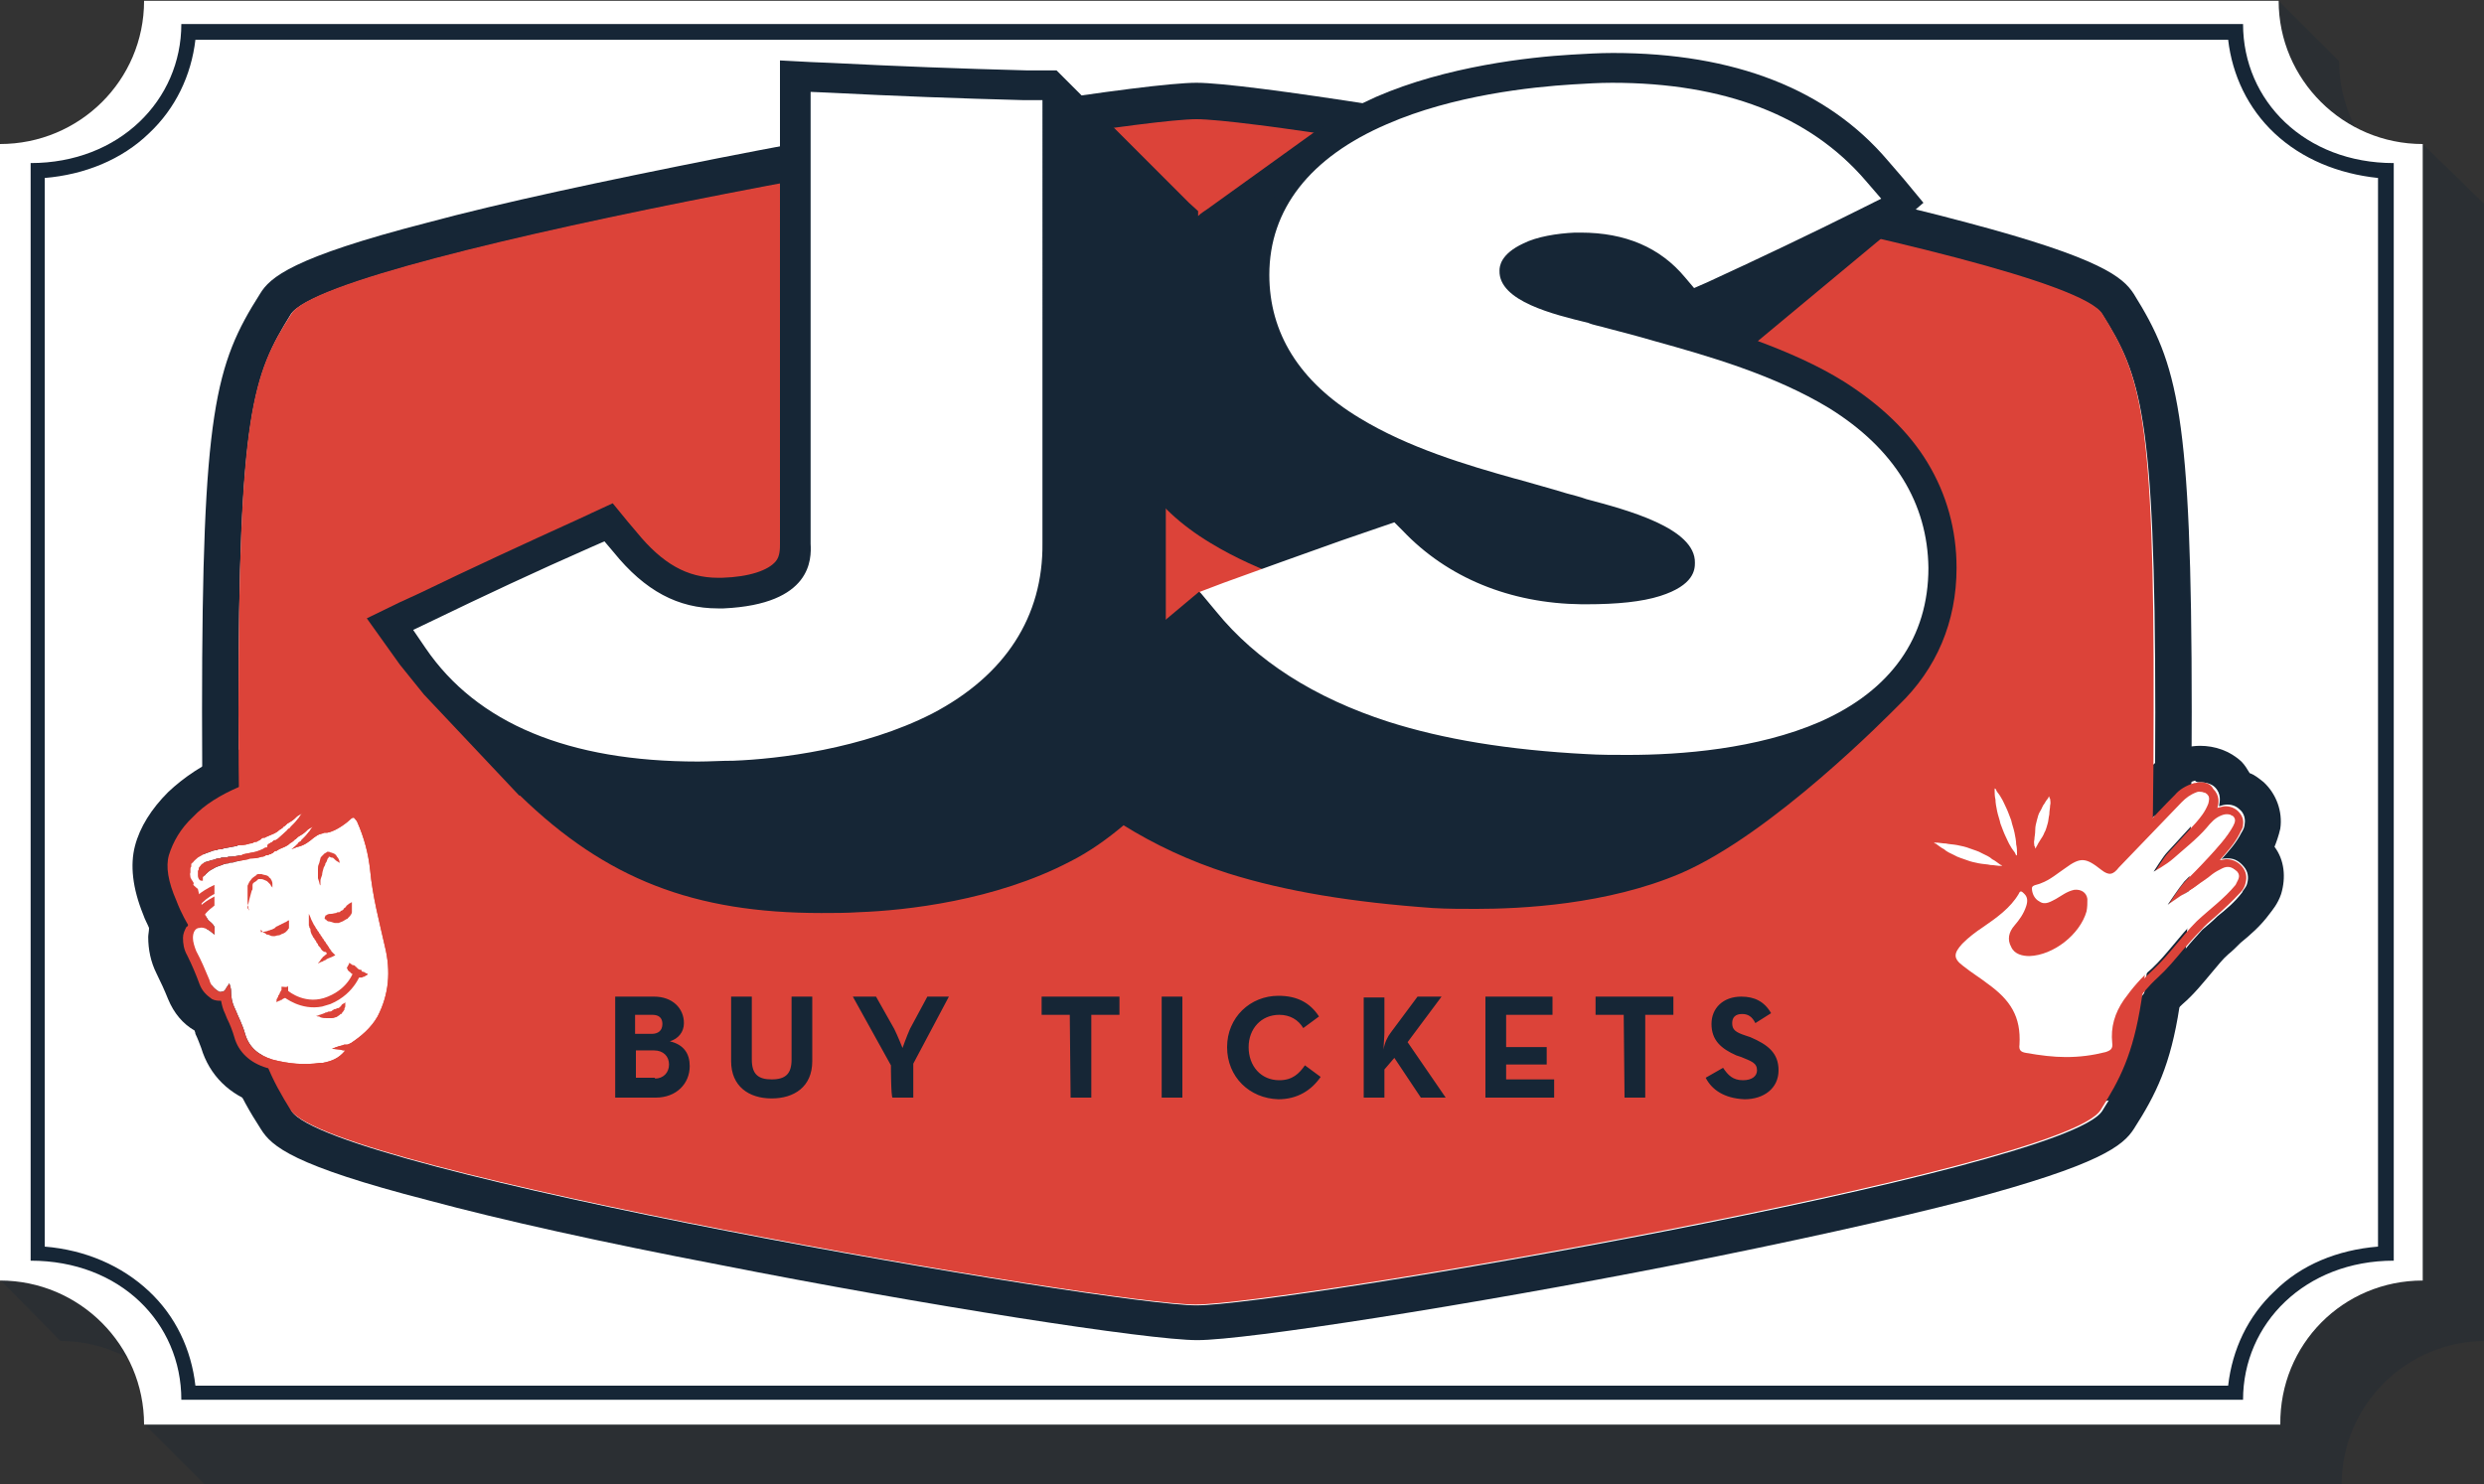 <svg xmlns="http://www.w3.org/2000/svg" viewBox="0 60.3 300 179.3"><rect x="0" y="60.3" width="300" height="179.3" fill="#333333" stroke="none"/><path opacity=".25" fill="#162636" d="M292.6 77.7h-6.9c-2-2.8-3.2-6.3-3.2-10l-7.3-7.3-9.8 7.3H24.7c0 9.6-7.8 17.4-17.4 17.4v125.8l-7.3 4 7.3 7.4c5.5 0 10.4 2.6 13.6 6.6l-3.5 3.4 7.4 7.4h258c0-9.6 7.8-17.4 17.4-17.4V85.1l-7.6-7.4z"/><path fill="#FFF" d="M292.6 215V77.7c-9.6 0-17.4-7.8-17.4-17.3H17.4C17.4 70 9.6 77.7 0 77.7V215c9.6 0 17.4 7.8 17.4 17.4h258c-.1-9.7 7.6-17.4 17.2-17.4z"/><path fill="#162636" d="M269.1 65.1c.5 4.3 2.4 8.3 5.6 11.3 3.3 3.1 7.7 4.9 12.5 5.4v129.1c-4.9.4-9.3 2.2-12.5 5.4-3.2 3-5.1 7-5.6 11.4H23.6c-.5-4.4-2.4-8.4-5.6-11.4-3.3-3.1-7.7-5-12.6-5.4V81.8c4.8-.4 9.3-2.2 12.6-5.4 3.2-3 5.1-7 5.6-11.3h245.5m1.8-1.9h-249c0 9.2-7.5 16.8-18.2 16.8v132.6c10.8 0 18.2 7.5 18.2 16.8h249c0-9.2 7.5-16.8 18.2-16.8V80c-10.7 0-18.2-7.5-18.2-16.8z"/><path fill="#162636" d="M35.1 154.1c.5 0 .8 0 1.1.1 1.5.1 2.2.5 2.4.6 0 .1.1.1.2.1.9.6 2.8 1.8 4.6 4.5 0 .1.2.2.2.4 1.4 1.8 1.8 3.9 2 5.6.3 2.7.9 5.3 1.5 7.9.1.4.2.8.2 1.2.3 1.6.5 3.1.3 4.6-.2 1.6-.6 3.1-1.3 4.4-.8 1.7-2.2 2.7-3.3 3.4l-.7.9c-1 1.3-2.2 1.6-3.2 1.9-.1 0-.2.1-.3.1-.7.1-1.4.1-2.1.1-1.3 0-2.8-.2-4.2-.6-2-.6-3.4-1.9-3.9-3.7-.2-.8-.5-1.5-.9-2.3-.1-.2-.1-.4-.2-.6-.2-.5-.4-1-.5-1.5h-.3c-.3 0-.6-.1-.9-.2-.6-.4-1.1-1-1.5-1.8-.5-1.1-1-2.3-1.5-3.5-.4-.6-.5-1.4-.5-2.1 0-.5.1-.9.4-1.3 0-.1.1-.1.2-.2v-.1c0-.1-.8-1.3-1.4-2.9-.9-2.3-1.2-4.1-.9-5.5.4-1.6 1.4-3.1 2.9-4.6 1.5-1.4 3.4-2.7 5.5-3.6 1.1-.5 2.2-.8 3.4-1 .9-.2 1.9-.3 2.7-.3m0-4.3c-1.2 0-2.5.1-3.7.4-1.4.3-2.9.7-4.2 1.3-2.6 1.1-5 2.7-6.9 4.5-2 2-3.4 4.2-4 6.5-.6 2.3-.3 5.1 1 8.3.2.6.5 1.1.7 1.6 0 .4-.1.8-.1 1.1 0 1.5.3 3 1 4.4.5 1 1 2.1 1.4 3.1.7 1.7 1.8 3 3.2 3.8 0 .1.1.2.1.4.3.6.5 1.2.7 1.7 1 3.3 3.4 5.7 6.9 6.8 1.8.5 3.6.8 5.4.8 1 0 1.9-.1 2.8-.2.2-.1.3-.1.5-.1.9-.2 3.7-.7 5.8-3.5l.2-.4c1.3-1 3-2.5 4.2-4.7 1-1.9 1.5-3.9 1.8-6 .2-1.9 0-3.9-.4-5.9-.1-.4-.2-.8-.2-1.2v-.1c-.5-2.5-1.2-5.1-1.4-7.5-.2-1.9-.7-4.8-2.5-7.4-.1-.2-.2-.3-.3-.5-2.3-3.3-4.8-5-5.8-5.6 0-.1-.1-.1-.2-.1-1.1-.8-2.6-1.2-4.5-1.3-.4-.2-.9-.2-1.5-.2z"/><g fill="#162636"><path d="M265.7 154.8c.7 0 1.4.2 1.8.6.8.8.6 1.7.5 2.3.4-.1.6-.2 1-.2.6 0 1.1.2 1.5.6.5.4.7 1.1.6 1.7 0 .4-.2.8-.4 1.1-.6 1.2-1.5 2.2-2.4 3.2.2-.1.5-.1.8-.1.8 0 1.4.4 1.9 1s.6 1.3.4 2c-.1.5-.5.8-.6 1.1-.9 1.2-2 2.1-3 2.9-.6.6-1.2 1.1-1.8 1.6-.7.8-1.4 1.5-2.1 2.4-1 1.1-2 2.4-3.1 3.4-1.1.9-2.1 2.1-3.1 3.6-1 1.4-1.4 2.9-1.2 4.4 0 .8 0 2.1-1.8 2.4-1.7.4-3.2.6-4.8.6h-.5c-1.4 0-2.9-.1-4.8-.6-1.6-.3-1.9-1.5-1.8-2.3.1-2.8-.8-4.5-3.4-6.4l-.9-.6c-.6-.5-1.3-.9-1.9-1.4s-1.4-1.2-1.4-2.2c-.1-.9.5-1.7 1.1-2.4.8-.8 1.6-1.4 2.4-2.1l.2-.2c.1-.1.2-.1.4-.2 1.4-1 2.8-2 3.6-3.4.4-.8 1.1-.9 1.4-.9h.2c.1-.3.4-.6.7-.7s.6-.2.8-.2c.1 0 .1-.1.2-.1.7-.3 1.4-.8 2.1-1.2.2-.2.4-.3.7-.5 1.1-.8 1.9-1.2 2.9-1.2 1.1 0 2.1.7 3 1.4l.1.1c.1 0 .1-.1.3-.3 1.2-1.2 2.4-2.5 3.5-3.7 1.4-1.4 2.6-2.8 4-4.2.6-.6 1.3-1.2 2.3-1.5.1.2.4.2.6.2m-.1 1.2c.1 0 .1 0 0 0m.5.1c0-.1 0-.1 0 0 0-.1 0-.1 0 0M268.8 158.8c.1 0 .1 0 0 0 .1 0 .1 0 0 0 .1 0 .1 0 0 0M269.2 158.9c-.1-.1 0 0 0 0m.2 0s-.1 0 0 0m-1.7.3c.1-.1.4-.2.5-.3-.2.1-.3.2-.5.3M256 165c.7-.7 1.4-1.3 2-2l-2 2m-4.5-.8h0c.1 0 .1 0 0 0m.4 0h-.1.1m-.5 0h-.1.1m.7 0c-.1 0-.1 0-.1-.1l.1.1m-1 0c.1 0 .1-.1.1-.1l-.1.1m-.2.1c-.1 0-.1.1-.1.1.1 0 .1 0 .1-.1m1.4.1c.1 0 .1 0 0 0 .1 0 .1 0 0 0 0 0-.1 0 0 0 0-.1 0-.1 0 0m-1.7 0s0 .1 0 0c0 .1 0 0 0 0 .1 0 .1-.1.1-.1l-.1.1m2 .1c-.1 0-.1-.1-.1-.1.1 0 .1 0 .1.1m-2.4.1c.1 0 .1 0 .2-.1 0 .1-.1.1-.2.1m2.7 0h-.1.1m-3 .3c.1-.1.1-.1.2-.1 0 0-.1 0-.2.1m3.3 0l-.1-.1.1.1m-3.4 0c-.1.1-.2.2-.4.2.2-.1.3-.1.4-.2M268.9 165.2c-.1 0 0 0 0 0h.1-.1m.3.1c0-.1 0-.1 0 0 0-.1 0-.1 0 0m-.6 0h.1-.1m-12.9 0s0 .1 0 0c0 .1 0 .1 0 0 0 .1 0 .1 0 0 0 .1 0 0 0 0m12.6.1s.1 0 .2-.1c0 .1-.1.1-.2.1m1.2 0h-.1.1m.2.1c.1 0 .1 0 0 0 .1 0 .1 0 0 0m-15.5.1c-.1 0-.1-.1-.1-.1l.1.1m1 .1c-.1 0-.1 0 0 0-.1 0-.1 0 0 0m-.7.1c-.1 0-.1 0-.1-.1l.1.1m.2 0c-.1 0-.1 0 0 0M270.1 166.5v-.2.2m-19 1.4h-.1.1m.3.1c-.1 0-.1-.1-.1-.1l.1.1m.2.1c-.1 0-.1-.1-.1-.1 0 .1.1.1.1.1m-7.6 0c.1 0 .1 0 0 0 .1 0 .1 0 0 0 .1 0 .1 0 0 0 .1 0 .1 0 0 0m0 0s-.1 0 0 0c-.1 0-.1 0 0 0M243.9 168.2c0-.1 0 0 0 0m7.9.1c-.1-.1 0-.1 0 0m-7.4-.1c-.1 0-.1 0 0 0-.1 0-.1 0 0 0m-.7.2c.1-.1.1-.1.1-.2 0 0 0 .1-.1.2m8.2 0s0 .1 0 0c0 .1 0 0 0 0m.1.3c0-.1 0-.1 0 0 0-.1 0-.1 0 0m-4 .4s-.1 0 0 0c-.1 0-.1 0 0 0-.1 0-.1 0 0 0-.1 0 0 0 0 0m-1.1 1.6c-.4 0-.8-.1-1.1-.3-.3.9-.9 1.8-1.6 2.6-.4.5-.4.9-.2 1.2.1.1.1.3 1 .3h.1c1.1-.1 2.4-.6 3.5-1.4 1.1-.8 1.9-2 2.2-3 .1-.3.1-.6.1-.9v-.1h-.1-.1c-.4.1-.8.3-1.2.6-.1.1-.3.2-.5.3l-.1.1c-.5.2-1.1.6-2 .6m.7-1.5s0 .1 0 0c0 .1 0 0 0 0m-1.1.2c-.1-.1-.1-.1 0 0-.1-.1-.1-.1 0 0m1-.1c0 .1-.1.1 0 0-.1.1 0 .1 0 0M247 169.4c-.1 0-.1 0 0 0-.1 0-.1 0 0 0-.1 0-.1 0 0 0-.1 0-.1 0 0 0m-2.3.5c.1-.2.1-.3.1-.4 0 .1 0 .2-.1.4m5.9 3c.2-.2.4-.4.5-.7-.2.3-.3.6-.5.7m11.2 2.5c.6-.8 1.2-1.5 1.9-2.2-.7.7-1.2 1.4-1.9 2.2m-18.7-.3s-.1 0 0 0c-.1 0-.1 0 0 0m4.4.1c-.1.1-.2.1-.4.1.1.1.3 0 .4-.1m-4.2.2c-.1 0-.1 0-.1-.1 0 .1 0 .1.1.1m.3.1h-.1.1m.2.1c.1 0 .1.1.1.1l-.1-.1m.3.2c-.1 0-.1 0-.1-.1l.1.1m.3 0h.1-.1m.4.1h-.1.1m15 1.5c.5-.4.9-.8 1.4-1.3-.4.4-.9.9-1.4 1.3m-3.7 4.5c.1-.2.2-.4.4-.6.2-.4.5-.7.8-1.1-.2.3-.5.7-.8 1.1-.1.1-.3.3-.4.6m-1.1 3.9c0-.9.1-1.8.5-2.7-.3.8-.5 1.8-.5 2.7m.1 1.1v-.2.2m-2 .9s.1 0 0 0c.1 0 0 0 0 0m-6 .1h-.1.1M249.2 188.1h.6H249.2c-.1 0 0 0 0 0m16.5-37.7c-.6 0-1.2.1-1.9.2-2 .5-3.4 1.7-4.3 2.6-1.5 1.4-2.8 2.8-4.1 4.2-.4.5-.9 1-1.4 1.4-.7-.2-1.6-.4-2.4-.4-2.1 0-3.9.9-5.4 1.9-.2.2-.5.4-.8.6-.4.2-.7.5-1 .6-.4.1-.9.2-1.5.6-.3.2-.6.3-.8.5-1.4.4-2.6 1.5-3.4 2.9-.3.5-1.3 1.2-2.3 2l-.4.2v.3c-.9.6-2.1 1.4-3.1 2.6-.6.6-2.6 2.7-2.4 5.8.2 3 2.4 4.7 3.1 5.2.8.6 1.5 1.1 2.2 1.5l.9.6c1.6 1.1 1.6 1.5 1.6 2.5-.2 3.5 2 6.2 5.4 6.9 2.1.4 3.9.6 5.6.6h.4c1.9 0 3.7-.2 5.8-.6 3.4-.8 5.6-3.6 5.2-7.2 0-.3 0-.8.5-1.5.8-1.2 1.6-2.1 2.4-2.8 1.4-1.2 2.5-2.6 3.6-3.9.7-.8 1.2-1.5 1.9-2.1.5-.4 1-.9 1.5-1.4 1.1-.9 2.4-2 3.5-3.5.3-.4 1-1.2 1.4-2.4.6-2 .4-4.1-.8-5.7.2-.5.5-1.3.7-2.2.3-2.1-.5-4.2-2-5.6-.5-.4-1.1-.9-1.7-1.1-.3-.5-.6-1-1-1.4-1.4-1.3-3.2-1.9-5-1.9zm-18.5 17l.6-2.2h.1l-.8 2.2h.1zm.1.1l1.1-2.2c.1 0 .1.1.1.1l-1.2 2.1zm-1.9 2l-.8-.6 1.1.6h-.3zm5.4.3v2.4-2.4zm-3.9.8l-.2-.1.2.1z"/><path d="M233.6 162.1c.1 0 .1 0 0 0h.2c.2 0 .6.1 1 .1.4.1.9.1 1.4.2.5.1 1 .2 1.5.4s1 .3 1.5.6c.4.2.9.4 1.2.7.4.2.6.4.9.6.1.1.2.1.2.1l.1.1h-.1-.2-.1c-.2 0-.6-.1-1-.1-.4-.1-.9-.1-1.4-.2-.5-.1-1-.2-1.5-.4s-1-.3-1.5-.6c-.4-.2-.9-.4-1.2-.7-.4-.2-.6-.4-.9-.6 0 0-.1-.1-.1-.2h-.2.2m.1-4.3h-.4l-10.1.9 7.4 6.8s.1.1.3.2l.1.1c.1.1.2.1.4.2.2.2.6.4 1.2.8.5.3 1.1.6 1.6.8s1.2.5 1.9.8c.7.2 1.4.4 1.9.6.6.1 1.2.2 1.8.4.6.1 1.1.1 1.4.1h1l9.9-.9-7.4-6.8s-.1-.1-.3-.2h-.1c-.1-.1-.2-.2-.4-.2-.2-.2-.6-.5-1.2-.8-.5-.3-1.1-.5-1.6-.8-.6-.2-1.2-.5-1.9-.8-.7-.2-1.4-.4-1.9-.6l-1.8-.3c-.6-.1-1.1-.1-1.4-.2-.2-.2-.3-.2-.4-.1z"/><path d="M240.9 155.5s0 .1.1.1c.1.1.1.1.1.2.1.2.4.5.6.9.2.3.4.8.6 1.2.2.4.4 1 .6 1.5.1.5.3 1 .4 1.5.1.5.2 1 .2 1.4.1.4.1.8.1 1v.4s0-.1-.1-.1c-.1-.1-.1-.1-.1-.2-.1-.2-.4-.5-.6-.9-.2-.3-.4-.8-.6-1.2-.2-.4-.4-1-.6-1.5-.1-.5-.3-1-.4-1.5-.1-.5-.2-1-.2-1.4-.1-.4-.1-.8-.1-1v-.3-.1m-3.3-10.5l-1.1 10.2v.8c0 .3.1.8.1 1.4.1.6.1 1.2.3 1.8.1.6.3 1.2.5 1.9s.4 1.3.7 1.9c.2.6.5 1.1.8 1.6.3.6.6.9.8 1.2.1.1.1.2.2.4h.1c.1.2.2.3.2.3l6.6 7.5 1.1-10v-.5-.4c0-.3-.1-.8-.1-1.4-.1-.6-.1-1.2-.3-1.8-.1-.6-.3-1.2-.5-1.9s-.4-1.3-.7-1.9c-.2-.6-.5-1.1-.8-1.6-.3-.6-.6-1-.8-1.2l-.2-.4-.1-.1c-.1-.2-.2-.3-.2-.3l-6.6-7.5z"/><path d="M247.6 156.6v.1c0 .1 0 .1.1.2 0 .2.1.4 0 .8 0 .3-.1.7-.1 1.1s-.1.8-.2 1.1c-.1.4-.2.8-.4 1.1s-.3.6-.5.9c-.1.2-.3.5-.4.7-.1 0-.1.1-.1.1l-.1.1v-.1c0-.1 0-.2-.1-.2 0-.2-.1-.4 0-.8 0-.3.1-.6.1-1 .1-.4.1-.8.2-1.2s.2-.8.4-1.1c.1-.4.3-.7.5-1 .1-.2.3-.5.4-.6.1 0 .2-.1.2-.2m2.6-8.6l-5.6 5.4-.3.3-.1.1c-.1.1-.1.2-.2.3-.2.4-.5.7-.8 1.1-.3.4-.6.9-.8 1.4s-.4 1.1-.6 1.6c-.1.6-.3 1.1-.4 1.7-.1.6-.1 1.1-.1 1.6s0 .9.1 1.3c0 .1.1.3.1.4v.1c0 .2.1.3.1.4l1.7 7.8 5.7-5.5.3-.3h.1c.1-.1.1-.2.2-.3.2-.3.5-.7.8-1.1.2-.4.6-.9.8-1.4s.4-1.1.6-1.6c.2-.6.3-1.1.4-1.7.1-.6.1-1.1.1-1.6 0-.4 0-.9-.1-1.4 0-.1-.1-.3-.1-.4v-.1c0-.2-.1-.3-.1-.4l-1.8-7.7z"/></g><path fill="#162636" d="M144.5 74.8c10.4 0 104.8 16.2 109.4 23.5s6.4 11.9 6.4 48.1-1.8 40.8-6.4 48.1c-4.6 7.3-98.9 23.5-109.4 23.5-10.4 0-104.8-16.2-109.3-23.5-4.7-7.4-6.4-11.9-6.4-48.1s1.8-40.8 6.3-48.1 99-23.5 109.4-23.5m0-4.5c-5.9 0-32.8 4.2-57.7 9.1-14.1 2.8-26.3 5.4-35.2 7.8-16.3 4.2-19 6.6-20.2 8.6-5.4 8.5-7 14.2-7 50.5 0 36.2 1.7 42 7.1 50.4 1.3 2.1 3.9 4.4 20.2 8.6 8.9 2.4 21.1 5.1 35.2 7.8 24.8 4.9 51.8 9.1 57.7 9.1s32.8-4.2 57.7-9.1c14.1-2.8 26.3-5.5 35.2-7.8 16.2-4.3 18.9-6.6 20.2-8.6 5.4-8.4 7-14.2 7-50.4s-1.7-42-7-50.5c-1.3-2-3.9-4.3-20.1-8.6-8.9-2.4-21-5.1-35.2-7.9-25-4.7-52-9-57.9-9z"/><path fill="#DC4339" d="M253.9 98.2c-4.6-7.3-98.9-23.5-109.4-23.5-10.4 0-104.8 16.2-109.3 23.5-4.7 7.3-6.4 11.9-6.4 48.1s1.8 40.8 6.3 48.1c4.6 7.3 98.9 23.5 109.3 23.5s104.8-16.2 109.3-23.5c4.6-7.3 6.4-11.9 6.4-48.1.1-36.2-1.6-40.7-6.2-48.1z"/><path fill="#162636" d="M232.8 116.2c-2.3-3.8-5.7-7-10.1-9.8-3.2-2-6.9-3.6-10.4-4.9l17.2-14.3 2.8-2.4-2.4-2.9-1.9-2.2c-7.3-8.6-18.5-13-33.2-13-1.6 0-3.3.1-5 .2-5.1.3-15.1 1.4-23.6 5.1-2.2 1-4.4 2.1-6.2 3.4l-.9.6-13.2 9.5c-.4.3-.8.5-1.2.9v-.6l-1.1-1-15-15-1-1h-3.7c-7.8-.2-15.7-.5-23.5-.9l-2.4-.1-3.8-.2V126c0 .6 0 1.5-.5 2.1-.9 1.1-3.2 1.9-6.5 2h-.5c-3.7 0-6.7-1.7-9.8-5.5l-1.1-1.3-1.8-2.2-2.6 1.2-1.5.7c-6.6 3-13.1 6-19.3 9l-2.4 1.1-3.9 1.9 2.5 3.5 1.5 2.1 2.9 3.6 11.5 12.2h.1c10.4 10.1 21 14.2 36.4 14.2 1.5 0 3 0 4.5-.1 5.7-.2 16.5-1.4 25.5-6.1 2.4-1.2 4.6-2.8 6.5-4.4 3.7 2.3 7.9 4.3 12.6 5.8 7 2.2 15 3.5 24.8 4.2 1.7.1 3.5.1 5.2.1 5.4 0 15.8-.5 24.7-4.3 11.1-4.8 25.1-19.1 26.3-20.3 4.6-4.4 7-10.1 7-16.6 0-4.6-1.2-8.9-3.5-12.7zm-96.6 25.6l.2-23 6.5-5.5 25.2 18-31.9 10.5z"/><path fill="#162636" d="M125.9 72.4l-13.1 13.9v54.5c.1 1.8.2 7.4-10.5 7.8h-.7c-4.8 0-8.8-2.1-12.6-6.8l-1.1-1.3-1.6.7c-6.6 3-26.3-2.6-32.5.4l11.5 12.2c9 8.7 18.3 13.2 33.8 13.2 1.4 0 2.8-.1 4.3-.1 5.3-.2 15.6-1.3 24-5.7 8.8-4.6 13.4-11.7 13.4-20.6V87.4l-14.9-15z"/><path fill="#162636" d="M202.9 124.6c-6.6-4-14.6-6.3-21.1-8.1-2.4-.7-3.6-.9-5.9-1.6-.6-.2-1.4-.3-2.1-.5-4.1-1-10.8-2.7-10.7-6.3 0-.5.1-2.1 2.9-3.3 1.6-.8 4-1.2 6.2-1.3h.7c5.4 0 9.6 1.8 12.6 5.4l1.1 1.3 1.6-.7c6.3-2.9 12.4-5.8 18.4-8.8l2.6-1.3 17.9-15c-6.7-7.8-36.9 1-50.4 1-1.6 0-14.8-7-14.8-7l-14.1 10.1c-8.3 5.8-12.5 12.2-12.5 20.1 0 7.1 3.6 12.9 10.9 17.3 5.9 3.6 13 5.7 18.7 7.3l.4.1c2.4.7 3.6 1 5.9 1.7.7.2 1.6.4 2.4.6 4.9 1.3 13.2 3.4 13.1 7.8 0 .8-.1 2.6-4.2 3.9-2.2.7-5.2 1.1-8.9 1.1h-.6c-8.6-.1-20.1-11.2-20.1-11.2l-8.1-5.4-17.9 15 2 2.4c4.8 6 11.8 10.5 20.8 13.3 6.6 2.1 14.4 3.4 23.9 3.9 1.6.1 3.3.2 5 .2 6.4 0 15.6-.8 23.2-4.1 10.9-4.6 25.2-19.6 25.2-19.6s-16.2-13.5-24.1-18.3z"/><path fill="#FFF" d="M100.2 71.5l-2.3-.1V126c.1 1.8.2 7.3-10.5 7.8h-.7c-4.8 0-8.8-2.1-12.6-6.8l-1.1-1.3-1.6.7c-6.6 2.9-13 5.9-19.2 8.9l-2.3 1.1 1.5 2.2c6.2 9.1 17.3 13.7 32.9 13.7 1.4 0 2.8-.1 4.3-.1 5.3-.2 15.6-1.4 24-5.7 8.8-4.6 13.4-11.7 13.3-20.6V72.4h-2.2c-7.8-.2-15.7-.5-23.5-.9zM220.9 109.6c-6.6-4-14.6-6.3-21.1-8.1-2.4-.7-3.6-1-5.9-1.6-.6-.2-1.4-.3-2.1-.6-4.1-1-10.8-2.6-10.7-6.3 0-.5.1-2 2.9-3.3 1.6-.8 4-1.2 6.2-1.3h.7c5.4 0 9.6 1.8 12.6 5.4l1.1 1.3 1.6-.7c6.3-2.9 12.4-5.8 18.4-8.8l2.6-1.3-1.9-2.2c-6.7-7.8-17-11.8-30.6-11.8-1.6 0-3.1.1-4.8.2-4.9.3-14.4 1.3-22.4 4.8-9.3 4-14.2 10.3-14.2 18.2 0 7 3.6 12.9 10.9 17.3 5.9 3.6 13 5.7 18.7 7.3l.4.1c2.4.7 3.6 1 5.9 1.7.7.2 1.6.4 2.4.7 4.9 1.3 13.2 3.5 13.1 7.7 0 .8-.1 2.7-4.2 4-2.2.7-5.2 1-8.9 1h-.6c-8.6-.1-16.2-3.2-21.6-8.9l-1-1-6.4 2.2c-4.8 1.7-9.5 3.4-14.2 5.1l-2.9 1.1 2 2.4c4.8 5.9 11.8 10.4 20.8 13.3 6.6 2.1 14.4 3.4 23.9 3.9 1.6.1 3.3.1 5 .1 6.4 0 15.6-.7 23.2-4 8.6-3.8 13.1-10.2 13.1-18.6-.1-7.8-4.1-14.4-12-19.3z"/><g fill="#162636"><path d="M74.3 180.7H79c2.2 0 3.6 1.4 3.6 3.2 0 1.1-.7 1.9-1.7 2.2 1.7.4 2.4 1.5 2.4 3 0 2.1-1.6 3.8-4.1 3.8h-4.9v-12.2zm4.4 4.5c.8 0 1.3-.4 1.3-1.2 0-.7-.4-1.1-1.2-1.1h-2.1v2.3h2zm.4 5.4c1 0 1.7-.7 1.7-1.7s-.7-1.7-1.8-1.7h-2.2v3.3h2.3zM88.3 188.5v-7.8h2.5v7.6c0 1.8.8 2.4 2.4 2.4 1.7 0 2.4-.7 2.4-2.4v-7.6h2.5v7.8c0 3.1-2.2 4.5-4.9 4.5-2.8 0-4.9-1.5-4.9-4.5zM107.6 189l-4.6-8.3h2.8l2.2 3.9c.4.8 1 2.3 1 2.3s.5-1.4.9-2.3l2.1-3.9h2.6l-4.3 8.1v4.1h-2.5c-.2 0-.2-3.9-.2-3.9zM129.2 182.9h-3.4v-2.2h9.4v2.2h-3.4v10h-2.5l-.1-10zM140.3 180.7h2.5v12.2h-2.5v-12.2zM148.2 186.8c0-3.6 2.8-6.2 6.2-6.2 2.2 0 3.8.8 4.9 2.5l-1.9 1.4c-.6-1-1.6-1.6-2.9-1.6-2.2 0-3.7 1.7-3.7 3.9 0 2.3 1.5 4 3.7 4 1.6 0 2.4-.8 3.1-1.8l1.9 1.4c-1.1 1.6-2.8 2.7-5.1 2.7-3.5-.1-6.2-2.7-6.2-6.3zM168 185l3.2-4.3h2.9l-4.1 5.5 4.6 6.7h-3l-3.2-4.8-1.2 1.4v3.4h-2.5v-12.1h2.5v4.2c0 .6-.1 1.4-.1 2.1.1-.8.5-1.6.9-2.1zM179.4 180.7h8.1v2.2h-5.6v3.9h4.9v2.1h-4.9v1.8h5.8v2.2h-8.3v-12.2zM196.1 182.9h-3.4v-2.2h9.4v2.2h-3.4v10h-2.5l-.1-10zM206 190.5l2.1-1.2c.6.9 1.2 1.5 2.4 1.5 1.1 0 1.7-.5 1.7-1.2 0-.9-.7-1.1-1.9-1.6l-.6-.2c-1.8-.8-3-1.8-3-3.8 0-1.9 1.4-3.3 3.6-3.3 1.6 0 2.8.6 3.6 2l-1.9 1.2c-.4-.8-.9-1.1-1.6-1.1-.8 0-1.2.4-1.2 1.1 0 .8.4 1.1 1.6 1.5l.6.2c2.1.9 3.4 1.9 3.4 4 0 2.2-1.8 3.5-4.1 3.5-2.5-.1-4-1.2-4.7-2.6z"/></g><g><path fill="#FFF" d="M44.7 165.4c.3 3.2 1.1 6.2 1.8 9.3.7 2.9.5 5.7-.9 8.4-.8 1.4-2 2.4-3.2 3.2-.2.1-.4.2-.5.2h-.3c-.1 0-.2.1-.3.1-.5.1-1.2.4-1.2.4l1 .1s.2.1.6.1c-.8 1-1.7 1.3-2.7 1.5h-.3c-2 .3-3.9.1-5.8-.4-1.6-.5-2.8-1.4-3.3-3.1-.3-1.1-.8-2-1.2-3-.4-.8-.5-1.5-.5-2.3 0-.2-.2-.8-.2-.8l-.4.6c-.1.2-.2.4-.5.4-.2.1-.4 0-.5-.1-.5-.3-.9-.8-1-1.3-.5-1.2-1-2.4-1.6-3.5-.2-.5-.4-1.1-.4-1.6 0-.7.3-1.2.8-1.2.3-.1.6 0 1 .2.2.1.8.6.8.6s.1-.9-.1-1.1c-.1-.2-.5-.5-.6-.6-.3-.2-1.6-3.3-1.9-3.9 0-.2 0-.4.1-.6 0-.1-.1-.1-.1-.2-.1-.1-.2-.3-.3-.5 0-.2-.1-.4 0-.6v-.4c0-.1 0-.2.1-.3v-.1-.2s0-.1.1-.1c0-.1.1-.1.1-.1.1-.2.4-.4.6-.6.2-.1.5-.3.7-.4s.5-.2.8-.3c.2-.1.5-.2.8-.2.1-.1.2-.1.4-.1.1 0 .2 0 .4-.1.5-.1 1.1-.2 1.6-.3.1-.1.3-.1.5-.1.4 0 .8-.1 1.1-.2.1 0 .2 0 .4-.1.1-.1.2-.1.4-.1l.1-.1h.1l.1-.1s.1 0 .2-.1l.1-.1c.1-.1.2-.1.4-.1.1-.1.2-.1.4-.2s.5-.2.7-.3c.2-.1.4-.2.6-.4.1-.1.2-.1.3-.2.1-.1.2-.1.2-.2.2-.1.3-.2.5-.4.2-.1.3-.2.5-.3.3-.2.5-.4.7-.6.2-.1.3-.2.5-.3l.2-.2s-.2.2-.5.7c-.2.2-.3.4-.6.7l-.4.4c0 .1-.2.2-.2.2s-.2.1-.2.2c-.3.3-.7.6-1 .9-.1.1-.2.2-.3.2 0 .1-.1.1-.2.1 0 0-.1 0-.2.1s-.2.2-.3.2c-.1.1-.2.1-.3.2l-.1.1v.2c0 .1-.1.1-.2.1s-.2.1-.4.2-.5.2-.8.3l-1.5.3c-.1 0-.1.1-.2.1-.5.1-1.1.2-1.6.2-.2.1-.5.1-.8.1-.1 0-.2.1-.3.1-.1 0-.3 0-.5.1s-.5.1-.7.2c-.2.1-.5.1-.6.2-.2.1-.4.2-.5.4l-.1.1c0 .1 0 .1-.1.1v.2c0 .1-.1.2-.1.2V166.1c0 .2.1.4.2.5.1.1.2.1.4.1v-.1-.1-.2s0-.1.1-.1c0-.1.1-.1.1-.1.1-.2.4-.4.6-.6.2-.1.5-.3.7-.4s.5-.2.8-.3c.2-.1.5-.2.8-.2.1-.1.2-.1.4-.1.1 0 .2 0 .4-.1.5-.1 1.1-.2 1.6-.3.1-.1.3-.1.5-.1.4 0 .8-.1 1.1-.2.1 0 .2 0 .4-.1.1-.1.2-.1.4-.1 0 0 .1-.1.2-.1h.1l.1-.1s.1 0 .2-.1l.1-.1c.1-.1.2-.1.3-.1.1-.1.2-.1.3-.2.2-.1.5-.2.7-.3.2-.1.4-.2.6-.4.1-.1.2-.1.3-.2.1-.1.2-.1.2-.2.2-.1.3-.2.5-.4.2-.1.3-.2.5-.3.3-.2.5-.4.7-.6.2-.1.3-.2.5-.3l.2-.2s-.2.2-.5.7c-.2.2-.3.4-.6.7l-.4.4c0 .1-.2.2-.2.2s-.2.1-.2.2c-.2.2-.5.5-.8.7.5-.2.7-.3.8-.3.8-.2 1.3-.6 1.9-1.1.3-.2.5-.4 1-.5.1 0 .2-.1.3-.1h.3c1.2-.2 2.6-1.4 2.8-1.6.1-.1.2-.2.3-.2.2-.1.3.2.5.4.9 2 1.4 4 1.6 5.9z"/><path fill="#DC4339" d="M30.1 170.3s0-.1 0 0c0-.1-.1-.2-.1-.3 0-.2-.1-.5-.1-.8V168v-.3-.2-.2c.1-.2.2-.5.4-.7.1-.2.4-.4.7-.6 0-.1.1-.1.2-.1h.4c.2.1.5.1.7.2.1.1.2.1.2.2.1.1.2.1.2.2.1.1.2.4.2.5V167.6c0-.1 0-.1-.1-.2s-.1-.2-.2-.3l-.3-.3c-.1-.1-.2-.1-.4-.2s-.3-.1-.5-.1h-.2l-.1.1c-.1.1-.2.2-.4.3s-.2.3-.2.4V167.6c0 .1 0 .2-.1.3-.1.3-.2.8-.3 1.1-.1.4-.1.6-.2.8v.2l.2.3zM38.7 167.3c0-.1-.1-.1-.1-.2s-.1-.4-.2-.7v-1.1c0-.2 0-.4.1-.6s.1-.4.2-.7c0-.1.1-.2.2-.3l.3-.3.2-.1.1-.1h.2c.1 0 .2.1.3.1.1 0 .2.1.3.1.2.1.3.2.4.4.2.2.3.5.3.6V164.6c0-.1-.1-.1-.2-.2-.2-.1-.3-.2-.5-.4-.1-.1-.2-.1-.3-.1-.2-.1-.2-.1-.3-.1v.1l-.1.1c-.1.1 0 .1-.1.2 0 .1-.1.3-.2.4 0 .2-.1.3-.2.5-.1.3-.2.7-.2.9-.1.3-.2.5-.2.7V167.3zM38.2 183h.2c.1-.1.3-.1.5-.2.1 0 .2-.1.3-.1.1-.1.2-.1.3-.1.1-.1.2-.1.3-.1.1 0 .2 0 .3-.1s.2-.1.3-.2h.2c0-.1.1-.1.2-.1s.2-.1.2-.1l.1-.1s.1 0 .1-.1c0 0 0-.1.1-.1 0-.1 0-.1.1-.1 0 0 .1-.1.2-.1 0-.1.1-.1.1-.1v.4c0 .1 0 .2-.1.3v.1c0 .1 0 .1-.1.2 0 .1-.2.2-.2.3 0 .1-.1.1-.2.1 0 .1-.1.1-.2.2-.2.1-.2.2-.4.2-.2.1-.3.1-.5.1h-.5c-.3 0-.5 0-.8-.1-.1-.1-.2-.1-.2-.1-.2 0-.2 0-.3-.1.2.1.1.1 0 0 .1 0 0 0 0 0zM38.9 181.9c-2.6.5-4.5-1.1-4.7-1.2l.6-.7c.1.1 2.2 1.8 4.8.7 2.7-1.1 3.2-3.3 3.2-3.4l.9.2c0 .1-.7 2.8-3.8 4.1-.3.1-.7.2-1 .3z"/><path fill="#DC4339" d="M42.2 176.6s.1 0 0 0c.1.1.2.2.3.2 0 .1.1.1.2.1 0 0 .1 0 .2.1 0 0 0 .1.1.1s0 .1.1.1 0 .1.1.1 0 .1.1.1l.1.1.2.1.2.1h.1c.1 0 .1.1.2.1 0 0 .1.1.2.1s.1.1.1.1 0 .1-.1.1c0 0-.1.1-.2.1 0 .1-.1.1-.2.1l-.2.1h-.2-.2-.2s-.1 0-.2-.1v-.1s-.1-.1-.2-.1l-.1-.1c-.1-.1-.2-.1-.2-.1 0-.1 0-.1-.1-.1 0-.1 0-.1-.1-.1l-.2-.2c0-.1 0-.1-.1-.2v-.1c.3-.5.3-.6.3-.6zM34.8 179.3v1c0 .1 0 .2-.1.2 0 .1-.1.2-.2.2 0 .1-.1.2-.2.2 0 0-.1.1-.2.1 0 .1-.1.1-.2.1 0 .1-.1.1-.2.1 0 0-.1.1-.2.1l-.1.1v-.1-.1-.1c0-.1 0-.1.1-.2 0 0 0-.1.1-.2 0-.1 0-.2.1-.2 0 0 0-.1.1-.2 0-.1 0-.2.1-.2 0 0 0-.1.1-.2v-.1-.1-.1-.1c.8.1.8 0 .8-.2 0 .1 0 .1 0 0zM24 172l-.8-.9c.6-1.4 2-2.1 2.7-2.5v1.1c-.8.6-1.4 1.2-1.9 2.3z"/><path fill="#DC4339" d="M23.6 170.4l-.2-1.4c0-.1.6-.9 2.5-1.8v1.1c-1.6.8-2.3 2.1-2.3 2.1zM31.5 172.9s.3 0 .7-.1c.1 0 .2-.1.3-.1s.2-.1.3-.1.2-.1.2-.1c.1 0 .2-.1.2-.1l.1-.1s.1-.1.2-.1c0 0 .1-.1.2-.1 0 0 .1-.1.2-.1 0 0 .1-.1.2-.1 0 0 .1-.1.2-.1.1-.1.2-.1.2-.1.1-.1.2-.1.2-.1 0-.1.1-.1.2-.1s0 0 0 .1V172.4c0 .1 0 .1-.1.1 0 .1 0 .1-.1.2l-.2.2s-.1.1-.2.1c0 .1-.2.1-.2.1-.2.1-.3.2-.5.2s-.3.1-.5.1-.3 0-.5-.1-.3-.1-.4-.1c-.1-.1-.2-.2-.3-.2-.2-.1-.3-.3-.4-.4v-.1.4zM39.3 170.9s.1 0 .2-.1c.2-.1.3-.1.5-.1s.4-.1.6-.1c.1-.1.2-.1.3-.1.1 0 .2 0 .2-.1.1-.1.2-.1.2-.1.1-.1.2-.1.2-.2s.2-.1.2-.2c0 0 .1 0 .1-.1s.1-.1.1-.1c0-.1.2-.1.2-.2l.2-.1c.1-.1.2-.1.2-.1v1.2c0 .1-.1.3-.2.4 0 .1-.1.1-.2.2 0 .1 0 .1-.1.1 0 .1 0 .1-.1.1-.2.1-.3.2-.5.3-.2.1-.3.1-.5.2h-.5c-.3-.1-.6-.2-.8-.2-.1-.1-.2-.1-.2-.2-.1 0-.2-.1-.2-.2.1-.2.1-.3.1-.3z"/><path fill="#DC4339" d="M22.8 166.5c.1.4 1.1 1.2 1.1 1.2s.8 3.6 1.1 3.9c.4.3-.6.1-.6.1l-2.1-4.4.5-.8z"/><path fill="#DC4339" d="M43.6 159.8c0-.1-.1-.2-.2-.4-1.8-2.6-3.7-3.9-4.6-4.5l-.2-.1c-.2-.1-.9-.5-2.4-.6-.8-.1-2.2-.1-4 .2-1.1.2-2.2.5-3.4 1-2.1.9-4.1 2.1-5.5 3.6-1.5 1.4-2.4 3-2.9 4.6-.4 1.4-.1 3.2.9 5.5.6 1.6 1.4 2.9 1.4 2.9v.1c0 .1-.1.1-.2.2-.2.4-.4.8-.4 1.3 0 .7.1 1.4.5 2.1.6 1.2 1.1 2.4 1.5 3.5.3.8.8 1.3 1.5 1.8.4.2.8.2 1.1.2.1.5.2 1 .5 1.6.1.2.1.3.2.5.4.8.7 1.6.9 2.3.5 1.8 1.9 3.1 3.9 3.7 2.1.6 4.2.8 6.2.5.1 0 .2-.1.3-.1 1-.2 2.2-.5 3.2-1.8l.7-.9c1.2-.8 2.5-1.8 3.3-3.4.7-1.4 1.2-2.9 1.3-4.5.2-1.4 0-2.9-.3-4.5-.1-.4-.2-.8-.2-1.2-.6-2.6-1.2-5.3-1.5-7.9.1-1.8-.2-4-1.6-5.7zm1.1 5.6c.3 3.2 1.1 6.2 1.8 9.3.7 2.9.5 5.7-.9 8.4-.8 1.4-2 2.4-3.2 3.2-.2.1-.4.2-.5.2h-.3c-.1 0-.2.1-.3.1-.5.1-1.2.4-1.2.4l1 .1s.2.1.6.1c-.8 1-1.7 1.3-2.7 1.5h-.3c-2 .3-3.9.1-5.8-.4-1.6-.5-2.8-1.4-3.3-3.1-.3-1.1-.8-2-1.2-3-.4-.8-.5-1.5-.5-2.3 0-.2-.2-.8-.2-.8l-.4.6c-.1.2-.2.4-.5.4-.2.1-.4 0-.5-.1-.5-.3-.9-.8-1-1.3-.5-1.2-1-2.4-1.6-3.5-.2-.5-.4-1.1-.4-1.6 0-.7.3-1.2.8-1.2.3-.1.6 0 1 .2.2.1.8.6.8.6s.1-.9-.1-1.1c-.1-.2-.5-.5-.6-.6-.3-.2-1.6-3.3-1.9-3.9 0-.2 0-.4.1-.6 0-.1-.1-.1-.1-.2-.1-.1-.2-.3-.3-.5 0-.2-.1-.4 0-.6v-.4c0-.1 0-.2.1-.3v-.1-.2s0-.1.1-.1c0-.1.1-.1.1-.1.1-.2.4-.4.6-.6.2-.1.5-.3.7-.4s.5-.2.8-.3c.2-.1.5-.2.8-.2.1-.1.2-.1.4-.1.1 0 .2 0 .4-.1.5-.1 1.1-.2 1.6-.3.1-.1.3-.1.5-.1.4 0 .8-.1 1.1-.2.1 0 .2 0 .4-.1.1-.1.2-.1.4-.1l.1-.1h.1l.1-.1s.1 0 .2-.1l.1-.1c.1-.1.2-.1.4-.1.1-.1.2-.1.4-.2s.5-.2.7-.3c.2-.1.4-.2.6-.4.1-.1.2-.1.3-.2.1-.1.2-.1.2-.2.2-.1.3-.2.5-.4.2-.1.3-.2.5-.3.3-.2.5-.4.7-.6.2-.1.3-.2.5-.3l.2-.2s-.2.2-.5.7c-.2.2-.3.4-.6.7l-.4.4c0 .1-.2.2-.2.2s-.2.1-.2.2c-.3.3-.7.6-1 .9-.1.1-.2.2-.3.2 0 .1-.1.1-.2.1 0 0-.1 0-.2.1s-.2.2-.3.2c-.1.1-.2.1-.3.2l-.1.1v.2c0 .1-.1.1-.2.1s-.2.1-.4.2-.5.2-.8.3l-1.5.3c-.1 0-.1.1-.2.1-.5.1-1.1.2-1.6.2-.2.1-.5.1-.8.1-.1 0-.2.1-.3.1-.1 0-.3 0-.5.1s-.5.1-.7.2c-.2.1-.5.1-.6.2-.2.1-.4.2-.5.4l-.1.1c0 .1 0 .1-.1.1v.2c0 .1-.1.2-.1.2V166.1c0 .2.1.4.2.5.1.1.2.1.4.1v-.1-.1-.2s0-.1.1-.1c0-.1.1-.1.1-.1.1-.2.4-.4.6-.6.2-.1.5-.3.7-.4s.5-.2.8-.3c.2-.1.5-.2.8-.2.1-.1.2-.1.4-.1.1 0 .2 0 .4-.1.5-.1 1.1-.2 1.6-.3.1-.1.3-.1.5-.1.4 0 .8-.1 1.1-.2.1 0 .2 0 .4-.1.1-.1.2-.1.4-.1 0 0 .1-.1.2-.1h.1l.1-.1s.1 0 .2-.1l.1-.1c.1-.1.2-.1.3-.1.1-.1.2-.1.3-.2.2-.1.5-.2.7-.3.2-.1.4-.2.6-.4.1-.1.2-.1.3-.2.1-.1.2-.1.2-.2.2-.1.3-.2.5-.4.2-.1.3-.2.5-.3.3-.2.5-.4.7-.6.2-.1.3-.2.5-.3l.2-.2s-.2.2-.5.7c-.2.2-.3.4-.6.7l-.4.4c0 .1-.2.2-.2.2s-.2.1-.2.2c-.2.2-.5.5-.8.7.5-.2.7-.3.8-.3.8-.2 1.3-.6 1.9-1.1.3-.2.5-.4 1-.5.1 0 .2-.1.3-.1h.3c1.2-.2 2.6-1.4 2.8-1.6.1-.1.2-.2.3-.2.2-.1.3.2.5.4.9 2 1.4 4 1.6 5.9z"/><path fill="#DC4339" d="M37.3 170.7c.1.2.2.4.3.7l.3.6.2.3c0 .1.1.2.2.3 0 .1.1.2.2.3 0 .1.1.2.2.3 0 .1.1.2.2.3 0 .1.1.2.2.3 0 .1.1.2.2.3l.1.2.1.1c0 .1 0 .1.1.1 0 .1 0 .1.1.2l.1.2.1.1c0 .1.1.1.1.1v.1l.2.2.3.3-.4.2c-.2.1-.3.1-.5.2l-.2.1c0 .1-.2.1-.2.1 0 .1-.2.1-.2.1 0 .1-.2.1-.2.1l-.4.2c.1-.2.2-.2.3-.4s.2-.2.3-.4c.2-.1.2-.2.4-.3 0-.1.2-.1.2-.2s.2-.1.2-.1v.4c-.1 0-.2-.1-.3-.2l-.1-.1c0-.1-.1-.1-.2-.1l-.2-.1-.2-.2c0-.1-.1-.1-.1-.2l-.1-.1c-.1-.1-.2-.2-.2-.3 0-.1-.2-.2-.2-.3s-.1-.2-.2-.3c0-.1-.1-.2-.2-.3 0-.1-.1-.2-.2-.4 0-.1-.1-.2-.1-.4 0-.1 0-.2-.1-.3s0-.2-.1-.3v-.4-.4-.3-.3z"/></g><g><path fill="#DC4339" d="M265.7 156c.3 0 .6.1.9.3.3.3.2.7.1 1.1-.4 1-.9 1.6-1.5 2.3-1.1 1.2-2.2 2.4-3.4 3.7-.4.4-1.6 2.3-1.6 2.3s1.5-.9 2.4-1.6c1-.9 2.9-2.3 4-3.7.5-.6 1-1.2 1.8-1.5.2-.1.4-.2.6-.2s.5.1.7.2c.4.4.2.8 0 1.2-.7 1.3-1.9 2.6-2.9 3.7-1.2 1.3-2.2 2.3-2.9 3s-2 2.8-2 2.8 1.3-.9 1.6-1.1c.8-.5 1.4-.9 1.9-1.2.5-.4 1.2-.8 1.9-1.3.4-.3.8-.5 1.2-.7.2-.1.5-.1.7-.1.4 0 .7.1 1 .4.5.6 0 1.1-.2 1.6-1.4 1.7-3.1 2.9-4.7 4.4-1.8 1.8-3.3 4-5.1 5.7-1.3 1.2-2.4 2.4-3.4 3.8-1.1 1.6-1.6 3.3-1.4 5.2.1.7-.2 1-.8 1.1-1.4.3-2.9.5-4.5.5h-.5c-1.4 0-2.9-.2-4.5-.5-.6-.1-.9-.3-.8-1 .2-3.4-1.1-5.4-3.9-7.4-.9-.7-1.9-1.3-2.9-2.1-1.2-.9-1.2-1.5-.1-2.6.8-.8 1.6-1.4 2.5-2 1.6-1.1 3.3-2.3 4.3-4.1.1-.2.2-.3.4-.3s.2.1.4.3c.4.4.4.9.2 1.5-.3.9-.8 1.7-1.4 2.3-.7.8-.9 1.7-.4 2.6.4.9 1.2 1.1 2.1 1.1h.1c2.9-.1 6.1-2.6 6.9-5.3.1-.5.1-1 .1-1.5-.1-.7-.6-1.2-1.4-1.2h-.3c-.9.2-1.5.7-2.2 1.1-.4.2-.9.5-1.3.5-.2 0-.4-.1-.6-.2-.6-.3-.9-1.1-.9-1.7 0-.4.7-.4 1.1-.5 1.1-.5 2-1.2 2.9-1.9s1.6-.9 2.1-.9c.6 0 1.2.4 2.2 1.2.4.3.7.4.9.4.4 0 .8-.2 1.2-.7 2.7-2.8 5-5.2 7.6-7.9.5-.5 1-.9 1.8-1.2-.2.1-.2.1 0 .1m0-1.2c-.2 0-.5.1-.7.1-1 .3-1.8.8-2.3 1.4-1.4 1.4-2.7 2.8-4 4.2-1.1 1.2-2.3 2.4-3.6 3.7-.1.2-.2.2-.3.3l-.1-.1c-.9-.8-1.9-1.4-3-1.4-.9 0-1.8.4-2.9 1.2-.2.1-.4.4-.7.5-.7.5-1.4.9-2.1 1.2-.1 0-.1.1-.2.1-.2.1-.5.1-.8.2s-.6.4-.7.7h-.2c-.4 0-.9.1-1.4.9-.8 1.4-2.1 2.4-3.6 3.4-.1.1-.2.1-.4.2l-.2.1c-.9.6-1.7 1.2-2.4 2.1-.6.7-1.2 1.4-1.1 2.4.1.9.8 1.6 1.4 2.1.6.5 1.3.9 1.9 1.4.3.2.6.5.9.7 2.6 1.9 3.6 3.6 3.4 6.3-.1.7.1 2 1.8 2.3 1.9.4 3.4.5 4.8.5h.5c1.6 0 3.1-.2 4.8-.5 1.7-.4 1.8-1.7 1.8-2.4-.1-1.6.2-3 1.2-4.4 1-1.4 2-2.6 3.1-3.6s2.1-2.2 3.1-3.4c.7-.8 1.4-1.6 2.1-2.3.5-.6 1.1-1.1 1.8-1.7 1-.9 2-1.8 3-2.9.2-.2.5-.6.6-1.1.2-.7.1-1.4-.4-2s-1.2-.9-1.9-.9c-.2 0-.5.1-.8.1.9-1 1.8-2 2.4-3.2.1-.3.4-.6.4-1 .1-.7-.1-1.2-.6-1.7-.4-.4-1-.6-1.5-.6-.3 0-.6.1-1 .2.2-.6.3-1.5-.5-2.3-.3-.6-.9-.8-1.6-.8zm-18.8 15.9c.8 0 1.4-.3 1.9-.7h.1c.1-.1.4-.2.5-.3.4-.3.9-.5 1.2-.6h.2v.1c.1.3.1.6-.1.9-.3 1.1-1.1 2.2-2.2 3.1-1.1.8-2.4 1.4-3.5 1.4h-.1c-.8 0-.9-.2-1-.4-.1-.3-.2-.7.2-1.2.8-.9 1.4-1.7 1.6-2.7.5.3.9.4 1.2.4z"/><path fill="#FFF" d="M269.7 167.2c-1.4 1.7-3.1 2.9-4.7 4.4-1.8 1.8-3.3 4-5.1 5.7-1.3 1.1-2.4 2.4-3.4 3.8-1.1 1.6-1.6 3.3-1.4 5.2.1.7-.2.9-.8 1.1-1.6.4-3.1.6-4.8.6-1.5 0-3.1-.2-4.8-.5-.6-.1-.9-.3-.8-1 .2-3.4-1.1-5.4-3.9-7.4-.9-.7-1.9-1.3-2.9-2.1-1.2-.9-1.2-1.5-.1-2.7.8-.8 1.6-1.4 2.5-2 1.6-1.1 3.3-2.3 4.3-4 .2-.5.4-.3.7 0 .4.4.4.9.2 1.5-.3.9-.8 1.6-1.4 2.3-.7.8-.9 1.7-.4 2.6.4.9 1.4 1.1 2.2 1.1 2.9-.1 6.1-2.6 6.9-5.4.1-.5.1-1 .1-1.5-.1-.8-.8-1.2-1.6-1.1-.9.2-1.5.7-2.2 1.1-.6.3-1.3.8-2 .3-.6-.3-.9-1-.9-1.6 0-.4.7-.4 1.1-.6 1.1-.4 2-1.2 2.9-1.8 1.9-1.4 2.5-1.3 4.4.2.9.7 1.4.6 2.1-.3 2.7-2.8 5-5.2 7.6-7.9.5-.5 1-.9 1.8-1.2.4-.1 1 0 1.2.2.3.3.2.7.1 1.1-.4.9-.9 1.6-1.5 2.3-1.1 1.2-2.2 2.4-3.4 3.7-.4.4-1.6 2.3-1.6 2.3s1.5-.8 2.4-1.6c1-.9 2.9-2.4 4-3.7.5-.6 1-1.2 1.8-1.5.5-.2 1-.2 1.3.1.4.4.2.9 0 1.2-.7 1.4-1.9 2.6-2.9 3.7-1.2 1.3-2.2 2.3-2.9 3-.6.7-2 2.8-2 2.8s1.3-.9 1.6-1.1c.8-.4 1.4-.8 1.9-1.2.5-.4 1.2-.8 1.9-1.4.4-.3.8-.5 1.2-.7.6-.3 1.2-.2 1.6.3.5.8 0 1.3-.3 1.7zM233.6 162.1h.4c.2 0 .6.1 1 .1.4.1.9.1 1.4.2.5.1 1 .2 1.5.4s1 .3 1.5.6c.4.2.9.4 1.2.7.4.2.6.4.9.6.1.1.2.1.2.1l.1.1h-.1-.3c-.2 0-.6-.1-1-.1-.4-.1-.9-.1-1.4-.2-.5-.1-1-.2-1.5-.4s-1-.3-1.5-.6c-.4-.2-.9-.4-1.2-.7-.4-.2-.6-.4-.9-.6-.1-.1-.2-.1-.2-.1-.1 0-.1-.1-.1-.1zM240.9 155.5s0 .1.1.1c.1.1.1.1.1.2.1.2.4.5.6.9.2.3.4.8.6 1.2.2.4.4 1 .6 1.5.1.5.3 1 .4 1.5.1.5.2 1 .2 1.4.1.4.1.8.1 1v.4s0-.1-.1-.1c-.1-.1-.1-.1-.1-.2-.1-.2-.4-.5-.6-.9-.2-.3-.4-.8-.6-1.2-.2-.4-.4-1-.6-1.5-.1-.5-.3-1-.4-1.5-.1-.5-.2-1-.2-1.4-.1-.4-.1-.8-.1-1v-.3-.1zM245.8 162.8c0-.1 0-.2-.1-.3 0-.2-.1-.4 0-.8 0-.3.1-.6.1-1.1s.1-.8.2-1.2c.1-.4.2-.8.4-1.1s.3-.7.5-.9c.1-.2.3-.5.4-.6.1-.1.1-.2.1-.2l.1-.1v.1s0 .1.1.2c0 .2.1.5 0 .8 0 .3-.1.7-.1 1.1-.1.4-.1.8-.2 1.1s-.2.8-.4 1.1c-.1.3-.3.6-.5.9-.2.3-.3.5-.4.7-.1.1-.1.3-.2.3z"/></g></svg>